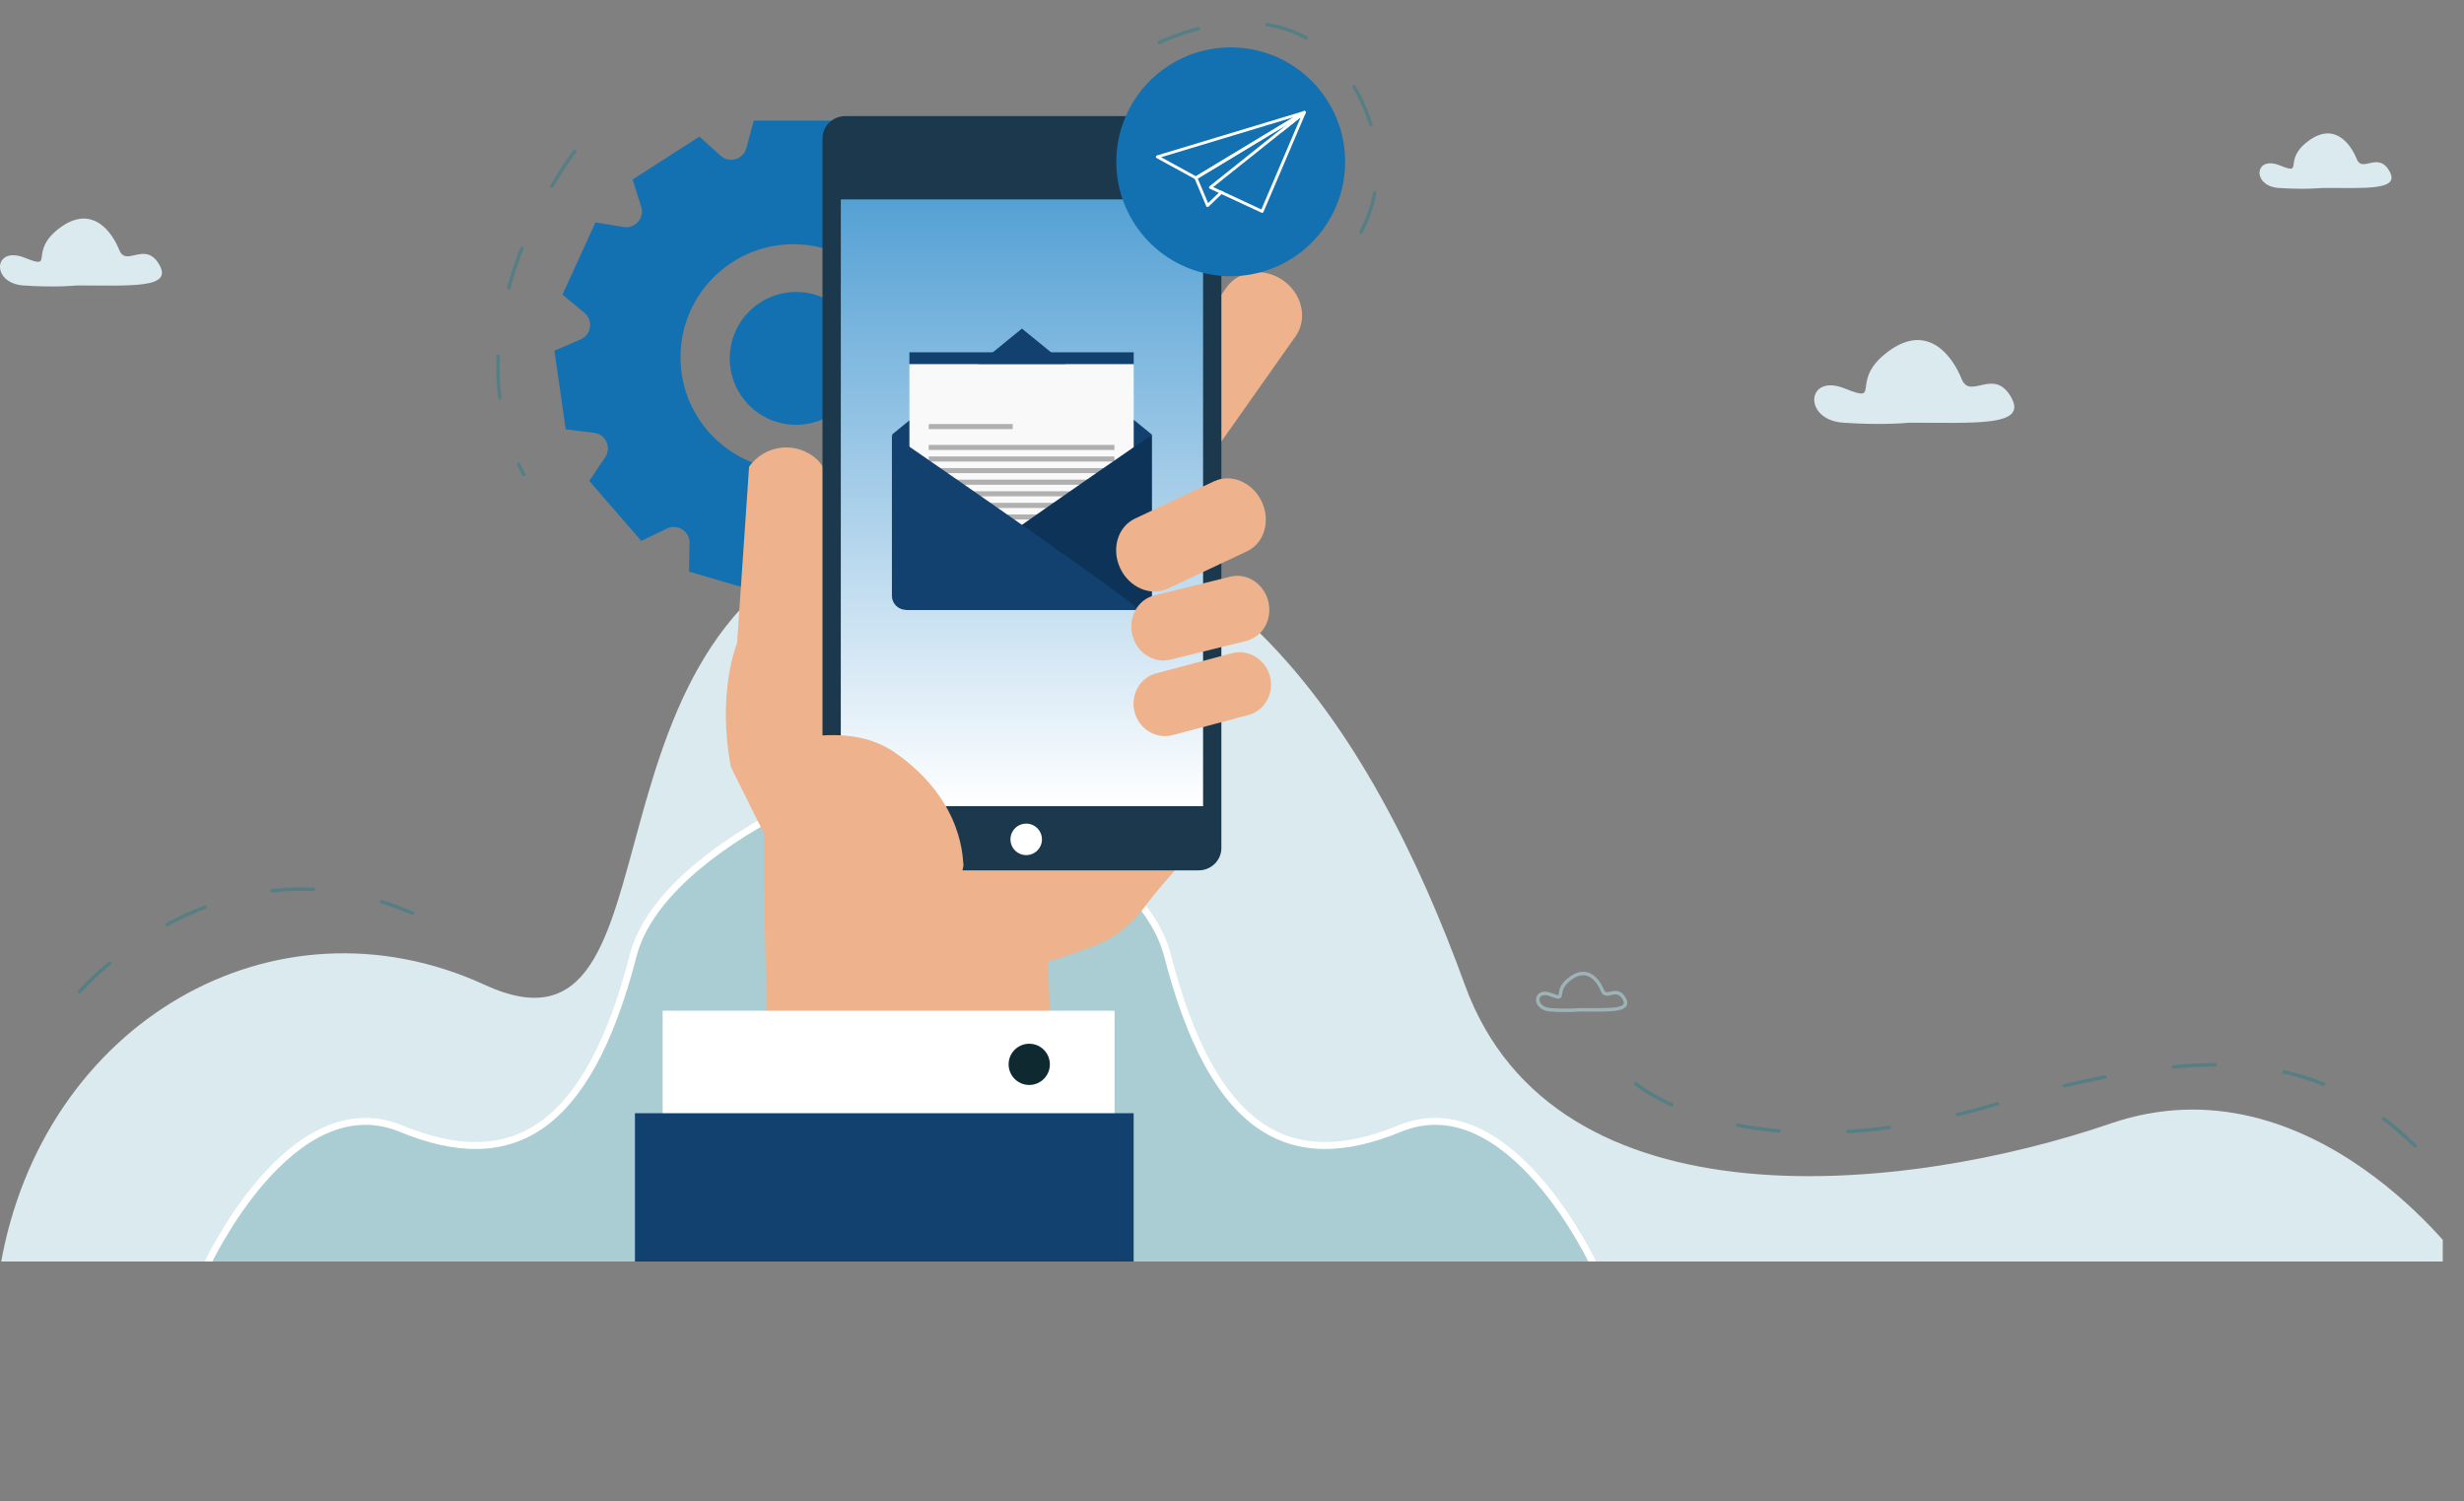 <svg xmlns="http://www.w3.org/2000/svg" width="711.218" height="433.363" viewBox="1097.91 2472.357 711.218 433.363"><rect x="1097.91" y="2472.357" width="711.218" height="433.363" fill="#808080" stroke="none"/><g data-name="Mask Group 72" transform="translate(-3088.039 -3989.352)" clip-path="url(&quot;#a&quot;)"><path d="M4220.205 6827.047h676.961s-43.643-61.035-102.052-41.018c-58.41 20.017-160.378 31.502-186.344-40.034-25.966-71.535-75.187-154.884-168.708-131.914s-53.488 159.807-114.194 131.914c-60.707-27.892-127.649 10.83-139.79 81.052h34.127Z" fill="#daeaee" fill-rule="evenodd" data-name="Path 15386"/><g data-name="Group 9261"><path d="m4483.866 6562.886-7.403-3.193a4.53 4.53 0 0 1-2.708-3.538 4.53 4.53 0 0 1 1.601-4.158l6.204-5.15a.198.198 0 0 0 .054-.236l-9.397-20.575a.198.198 0 0 0-.213-.114l-7.955 1.316a4.582 4.582 0 0 1-4.428-1.81 4.507 4.507 0 0 1-.663-4.065l2.435-7.686a.2.2 0 0 0-.082-.228l-19.029-12.23a.2.2 0 0 0-.24.02l-5.981 5.408a4.47 4.47 0 0 1-3.042 1.182c-2.096 0-3.872-1.355-4.418-3.372l-2.107-7.783a.198.198 0 0 0-.192-.146h-22.62c-.09 0-.168.06-.192.146l-2.107 7.783c-.546 2.017-2.321 3.372-4.418 3.372a4.469 4.469 0 0 1-3.042-1.182l-5.98-5.407a.2.2 0 0 0-.241-.02l-19.029 12.23a.2.2 0 0 0-.082.227l2.435 7.686a4.509 4.509 0 0 1-.663 4.065 4.576 4.576 0 0 1-4.428 1.81l-7.955-1.316a.2.2 0 0 0-.213.114l-9.397 20.575a.198.198 0 0 0 .055.236l6.203 5.15a4.529 4.529 0 0 1 1.601 4.158 4.53 4.53 0 0 1-2.708 3.538l-7.403 3.193a.198.198 0 0 0-.118.211l3.22 22.39a.198.198 0 0 0 .172.168l8.003.978a4.528 4.528 0 0 1 3.594 2.632 4.529 4.529 0 0 1-.364 4.44l-4.502 6.69a.199.199 0 0 0 .015.24l14.812 17.095a.2.2 0 0 0 .237.05l7.262-3.505a4.53 4.53 0 0 1 1.981-.46c1.217 0 2.409.506 3.271 1.387a4.507 4.507 0 0 1 1.288 3.277l-.17 8.06c-.002.09.056.17.142.196l21.704 6.372a.199.199 0 0 0 .225-.086l4.215-6.874a4.53 4.53 0 0 1 3.887-2.177c1.599 0 3.052.814 3.887 2.177l4.215 6.874a.199.199 0 0 0 .225.086l21.704-6.372a.199.199 0 0 0 .142-.195l-.17-8.061a4.507 4.507 0 0 1 1.288-3.277 4.612 4.612 0 0 1 3.271-1.386c.683 0 1.35.155 1.981.46l7.262 3.503a.2.2 0 0 0 .237-.049l14.812-17.094a.199.199 0 0 0 .015-.241l-4.501-6.69a4.529 4.529 0 0 1-.365-4.44 4.529 4.529 0 0 1 3.594-2.632l8.003-.978c.09-.01.16-.08.173-.169l3.219-22.389a.198.198 0 0 0-.118-.21Zm-68.874 34.549c-18.012 0-32.613-14.602-32.613-32.614 0-18.011 14.601-32.612 32.613-32.612s32.613 14.6 32.613 32.612-14.601 32.614-32.613 32.614Z" fill="#1371b1" fill-rule="evenodd" data-name="Path 15427"/></g><g data-name="Path 15387"><path d="M4245.636 6826.883h167.846V6694.88c-23.311 12.02-40.706 26.901-44.769 42.64-13.106 50.757-35.134 63.112-66.964 49.986-31.83-13.126-56.113 39.377-56.113 39.377Z" fill="#a9cdd3" fill-rule="evenodd"/><path d="M4245.636 6826.883h167.846V6694.88c-23.311 12.02-40.706 26.901-44.769 42.64-13.106 50.757-35.134 63.112-66.964 49.986-31.83-13.126-56.113 39.377-56.113 39.377Z" stroke-linejoin="round" stroke-linecap="round" stroke-width="2" stroke="#fff" fill="transparent"/></g><g data-name="Path 15423"><path d="M4646.023 6826.883h-167.846V6694.88c23.312 12.02 40.706 26.902 44.769 42.64 13.106 50.757 35.134 63.112 66.964 49.986 31.83-13.126 56.113 39.377 56.113 39.377Z" fill="#a9cdd3" fill-rule="evenodd"/><path d="M4646.023 6826.883h-167.846V6694.88c23.312 12.02 40.706 26.902 44.769 42.64 13.106 50.757 35.134 63.112 66.964 49.986 31.83-13.126 56.113 39.377 56.113 39.377Z" stroke-linejoin="round" stroke-linecap="round" stroke-width="2" stroke="#fff" fill="transparent"/></g><path d="M4856.176 6515.961c12.942 0 22.728.759 19.427-4.927-3.301-5.685-7.749.683-9.39-3.411-1.643-4.094-6.281-10.916-13.969-5.23-7.687 5.685-.914 10.006-8.28 7.05-7.367-2.957-8.026 5.988-.306 6.518 7.721.531 12.518 0 12.518 0Z" fill="#daeaee" fill-rule="evenodd" data-name="Path 15404"/><path d="M4736.941 6583.724c19.618 0 34.45 1.15 29.447-7.468-5.003-8.618-11.744 1.034-14.234-5.17-2.49-6.205-9.52-16.547-21.172-7.929-11.652 8.618-1.385 15.167-12.55 10.686-11.166-4.481-12.166 9.077-.463 9.881 11.703.805 18.972 0 18.972 0Z" fill="#daeaee" fill-rule="evenodd" data-name="Path 15405"/><path d="M4208.068 6544.11c15.88 0 27.887.93 23.836-6.045-4.05-6.976-9.506.837-11.521-4.186-2.016-5.022-7.707-13.393-17.138-6.418-9.433 6.976-1.122 12.278-10.16 8.65-9.039-3.627-9.848 7.348-.375 8 9.474.65 15.358 0 15.358 0Z" fill="#daeaee" fill-rule="evenodd" data-name="Path 15406"/><path d="M4641.798 6753.191c8.616 0 15.13.505 12.933-3.28-2.198-3.785-5.159.454-6.252-2.27-1.093-2.726-4.18-7.267-9.299-3.483-5.117 3.785-.608 6.661-5.512 4.694-4.903-1.969-5.343 3.986-.203 4.34 5.14.353 8.333 0 8.333 0Z" stroke-linejoin="round" stroke-linecap="round" stroke="#9cb3b7" fill="transparent" data-name="Path 15407"/><path d="M4520.53 6474.002s37.231-18.86 55.847 12.003c16.428 27.235.734 50.704-10.533 56.827" stroke-dasharray="12 20" stroke-linejoin="round" stroke-linecap="round" stroke="#557f84" fill="transparent" data-name="Path 15418"/><path d="M4208.884 6747.964s40.69-46.924 96.146-22.642" stroke-dasharray="12 20" stroke-linejoin="round" stroke-linecap="round" stroke="#557f84" fill="transparent" data-name="Path 15419"/><path d="M4658.114 6774.544s31.502 27.236 104.021 5.907c72.52-21.33 102.381-12.47 132.899 25.267" stroke-dasharray="12 20" stroke-linejoin="round" stroke-linecap="round" stroke="#557f84" fill="transparent" data-name="Path 15420"/><path d="M4351.813 6505.414s-37.729 48.672-14.689 93.313" stroke-dasharray="12 20" stroke-linejoin="round" stroke-linecap="round" stroke="#557f84" fill="transparent" data-name="Path 15421"/><path d="M4415.759 6545.988c10.59 0 19.174 8.584 19.174 19.174s-8.584 19.175-19.174 19.175-19.175-8.585-19.175-19.175 8.585-19.174 19.175-19.174Z" fill="#1371b1" fill-rule="evenodd" data-name="Path 15506"/><g data-name="Group 9272"><path d="M4528.565 6705.33c-6.156-10.51-23.405-12.784-14.297-19.441-.257.186 3.485-3.096 4.395-4.124.384-.434.66-.73.888-.966.131-.25.29-.543.52-.948.384-.67 1.84-4.398 1.392-2.84.385-1.214.748-2.436.993-3.69.112-.634.194-1.08.254-1.37.065-.726.143-1.448.189-2.172.105-1.958.198-3.912.22-5.871.05-4.305.014-8.61.006-12.914-.01-5.688 1.868-10.153 4.813-13.422-5.322-3.431-11.092-3.886-13.173-.938l-.74 1.05-3.246 4.603-.19.27-2.427-1.713 3.215-4.558 3.267-4.633 2.632-3.73c2.184-3.096-.52-8.759-6.023-12.642-5.508-3.885-11.746-4.528-13.93-1.433l-2.632 3.732-3.268 4.63-3.215 4.56-2.427-1.714 14.684-20.816-.02-.016c.117-.164.246-.305.364-.473l19.309-27.373c3.533-5.01 1.921-12.218-3.58-16.1-5.511-3.887-12.838-2.98-16.37 2.027l-19.308 27.373c-.119.168-.212.334-.315.51l-.031-.02-42.51 60.265-11.222 21.99-3.15-60.846c1.704-7.17 2.764-14.123-3.166-18.305-5.917-4.175-14.115-2.764-18.296 3.165l-3.475 50.958s-5.875 13.916-1.792 35.672l9.565 19.245c.416 110.924 6.836 72.92.416 81.843l81.12 9.184c2.297-9.184.466-54.048.466-54.048 3.279-1.044 12.51-3.83 17.164-6.28 2.219-1.168 5.876-3.506 10.306-8.968 8.033-10.994 14.642-15.269 12.625-18.713Z" fill="#eeb38c" fill-rule="evenodd" data-name="Path 15488"/><path d="M4556.335 6542.677c-5.512-3.887-12.84-2.98-16.372 2.027l-19.307 27.373c-.119.168-.212.335-.315.51l-.031-.021-42.51 60.267-.183-.129c.039.24.075.481.113.722 1.436 8.898 2.081 19.246 5.208 27.859l.032.031a3.3 3.3 0 0 1 .12.06c.053-.377.558.077.838.444l.166.091.504.15c1.175.384 2.36.73 3.556 1.039.086.022.173.038.259.06.007-.007.016-.023.022-.03a339.14 339.14 0 0 0 3.884-5.395c7.91-11.266 15.222-22.924 22.161-34.812 3.435-5.885 8.663-8.983 14.173-9.804a22.567 22.567 0 0 1-.033-4.825l-.616.875-2.427-1.713 6.022-8.537a19.479 19.479 0 0 1 2.103-2.982l6.56-9.299-.021-.014c.116-.166.245-.306.364-.475l19.309-27.373c3.533-5.008 1.922-12.217-3.579-16.099Z" fill="#eeb38c" fill-rule="evenodd" data-name="Path 15489"/><path d="M4538.49 6706.508c0 3.54-2.947 6.435-6.556 6.435h-102.02c-3.605 0-6.556-2.895-6.556-6.435V6501.66c0-3.541 2.951-6.437 6.557-6.437h102.019c3.609 0 6.556 2.896 6.556 6.437v204.848Z" fill="#1b384c" fill-rule="evenodd" data-name="Path 15490"/><path d="M590.868 420.22H491.52l-.001 23.22-.008-.008v6.254l.007.007v17.256l-.002 20.894h-.005v5.164h.005l-.003 51.847h-.002v4.695h.002l-.001 23.965-.001-.001v21.858h104.572V420.22h-5.215Z" fill-rule="evenodd" fill="url(&quot;#b&quot;)" transform="translate(3937.128 6099.043)" data-name="Path 15491"/><g data-name="Group 9266"><path d="M4377.22 6753.455h130.438v141.617H4377.22v-141.617z" fill="#fff" fill-rule="evenodd" data-name="Rectangle 5166"/><path d="M4482.696 6774.878c3.276.18 6.097-2.318 6.277-5.6a5.937 5.937 0 0 0-5.6-6.268c-3.27-.19-6.099 2.316-6.28 5.595a5.948 5.948 0 0 0 5.603 6.273Z" fill="#0e2a30" fill-rule="evenodd" data-name="Path 15493"/><path d="M4369.223 6783.05h143.947v112.022h-143.947V6783.05z" fill="#12406f" fill-rule="evenodd" data-name="Rectangle 5167"/></g><path d="M4486.7 6703.999a4.54 4.54 0 1 1-9.082 0 4.54 4.54 0 0 1 9.081 0Z" fill="#fff" fill-rule="evenodd" data-name="Path 15494"/><path d="M4552.508 6656.909c1.307 4.928-1.49 9.943-6.243 11.204l-21.848 5.79c-4.752 1.258-9.665-1.713-10.972-6.64-1.304-4.925 1.49-9.942 6.243-11.202l21.848-5.79c4.752-1.259 9.667 1.713 10.972 6.638Z" fill="#eeb38c" fill-rule="evenodd" data-name="Path 15495"/><path d="M4463.019 6716.363c.401-1.631.755-3.263 1.034-4.886-.293-.877.604-18.257-19.675-32.463-9.387-6.573-20.451-5.105-25.521-4.64v41.989h44.162Z" fill="#eeb38c" fill-rule="evenodd" data-name="Path 15496"/><g data-name="Group 9271"><g data-name="Group 9269"><path d="m4480.923 6556.558 37.53 30.614-37.673 32.31-37.385-32.31 37.528-30.614Z" fill="#12406f" fill-rule="evenodd" data-name="Path 15497"/><path d="M4448.447 6563.401h64.74v3.46h-64.74v-3.46z" fill="#12406f" fill-rule="evenodd" data-name="Rectangle 5170"/><path d="M4448.447 6566.86h64.74v62.375h-64.74v-62.375z" fill="#f9f9f9" fill-rule="evenodd" data-name="Rectangle 5171"/><g data-name="Group 9267"><path d="M4454.02 6584.105h24.254v1.472h-24.253v-1.472z" fill="#b0b0b0" fill-rule="evenodd" data-name="Rectangle 5172"/><path d="M4454.02 6590.127h53.592v1.472h-53.591v-1.472z" fill="#b0b0b0" fill-rule="evenodd" data-name="Rectangle 5173"/><path d="M4454.02 6593.472h53.592v1.472h-53.591v-1.472z" fill="#b0b0b0" fill-rule="evenodd" data-name="Rectangle 5174"/><path d="M4454.02 6596.818h53.592v1.472h-53.591v-1.472z" fill="#b0b0b0" fill-rule="evenodd" data-name="Rectangle 5175"/><path d="M4454.02 6600.162h53.592v1.473h-53.591v-1.473z" fill="#b0b0b0" fill-rule="evenodd" data-name="Rectangle 5176"/></g><g data-name="Group 9268"><path d="M4454.02 6603.513h53.592v1.471h-53.591v-1.47z" fill="#b0b0b0" fill-rule="evenodd" data-name="Rectangle 5177"/><path d="M4454.02 6606.858h53.592v1.473h-53.591v-1.473z" fill="#b0b0b0" fill-rule="evenodd" data-name="Rectangle 5178"/><path d="M4454.02 6610.205h53.592v1.47h-53.591v-1.47z" fill="#b0b0b0" fill-rule="evenodd" data-name="Rectangle 5179"/><path d="M4454.02 6613.55h53.592v1.471h-53.591v-1.472z" fill="#b0b0b0" fill-rule="evenodd" data-name="Rectangle 5180"/></g><path d="M4518.454 6587.172v46.482a4.102 4.102 0 0 1-4.09 4.089h-66.881c-2.58 0 70.97-50.571 70.97-50.571Z" fill="#0d3359" fill-rule="evenodd" data-name="Path 15498"/><path d="M4443.395 6587.172v46.482a4.101 4.101 0 0 0 4.088 4.089h66.882c2.58 0-70.97-50.571-70.97-50.571Z" fill="#12406f" fill-rule="evenodd" data-name="Path 15499"/></g></g><path d="M4550.137 6606.498c2.63 5.575.73 11.996-4.24 14.338l-22.842 10.768c-4.972 2.344-11.132-.279-13.759-5.855-2.628-5.575-.731-11.995 4.238-14.338l22.844-10.768c4.97-2.342 11.132.278 13.76 5.855Z" fill="#eeb38c" fill-rule="evenodd" data-name="Path 15504"/><path d="M4552.032 6635.307c1.265 5.124-1.583 10.232-6.358 11.41l-21.941 5.415c-4.776 1.178-9.672-2.02-10.934-7.143-1.264-5.124 1.582-10.233 6.354-11.41l21.942-5.415c4.777-1.179 9.675 2.02 10.937 7.143Z" fill="#eeb38c" fill-rule="evenodd" data-name="Path 15505"/></g><g data-name="Group 9253"><path d="M4517.8 6531.73a33.025 33.025 0 1 1 .072.072z" fill="#1371b1" fill-rule="evenodd" data-name="Ellipse 328"/><g data-name="Group 9252"><g data-name="Group 9249"><path d="M4562.815 6494c-.003-.006-.006-.009-.006-.014-.003-.003-.003-.009-.006-.012l-.005-.005c0-.006-.003-.009-.006-.014-.002 0-.002-.003-.002-.003 0-.003-.003-.005-.006-.008-.014-.02-.028-.042-.048-.059a.43.43 0 0 0-.173-.112l-.03-.008a.423.423 0 0 0-.221.006l-.042.014-.006.002c-.016.009-.033.017-.047.026-.017.008-.03.019-.047.03l-2.806 1.692-28.228 17.05-.207.125a.42.42 0 0 0-.17.523l.055.134 3.286 7.794a.454.454 0 0 0 .21.257c.005.003.008.006.014.006a.36.36 0 0 0 .098.033.418.418 0 0 0 .371-.106l.179-.17 3.57-3.437.347-.332.301-.29-.517-.238-.298-.14h-.003l-.645.623h-.003l-2.607 2.51-.464.447-.33-.785-2.652-6.298 25.476-15.389.009-.005 2.286-1.38-3.83 3.686 5.784-4.618-.153.36 1.449-1.393c.01-.011.022-.02.03-.03a.336.336 0 0 0 .062-.079.142.142 0 0 0 .025-.044l.008-.014a.324.324 0 0 0 .025-.09.408.408 0 0 0-.028-.246Z" fill="#fff" fill-rule="evenodd" data-name="Path 15415"/></g><g data-name="Group 9250"><path d="M4562.815 6494c-.003-.006-.006-.009-.006-.014-.003-.003-.003-.009-.006-.012l-.005-.005c0-.003-.003-.006-.006-.009v-.005c-.002 0-.002-.003-.002-.003 0-.003-.003-.005-.006-.008-.014-.02-.028-.042-.048-.059a.43.43 0 0 0-.173-.112l-.03-.008a.423.423 0 0 0-.22.006l-.043.014c-.003 0-.003 0-.005.002-.017.009-.034.017-.048.026-.016.008-.03.019-.047.03l-5.014 4.004-.009.005-22.041 17.603c-.015.008-.025.02-.037.03a.22.22 0 0 0-.044.045c-.009.009-.014.017-.02.025a.47.47 0 0 0-.067.148v.006c-.003.014-.008.03-.008.047a.412.412 0 0 0 .24.422l.502.234 2.052.955h.003l.033.017.782.36.037.02 11.5 5.343a.425.425 0 0 0 .326.011.423.423 0 0 0 .235-.226l12.177-28.557a.333.333 0 0 0 .026-.09.411.411 0 0 0-.028-.246Zm-12.776 28.167-10.85-5.045-.516-.238-.298-.14h-.003l-2.236-1.04 19.476-15.551 5.784-4.618-.153.36-11.204 26.272Z" fill="#fff" fill-rule="evenodd" data-name="Path 15416"/></g><g data-name="Group 9251"><path d="M4531.145 6513.488a.416.416 0 0 1-.201-.052l-11.13-6.09a.419.419 0 0 1 .081-.767l42.416-12.81a.419.419 0 0 1 .337.76l-31.287 18.898a.417.417 0 0 1-.216.06Zm-10.052-6.396 10.042 5.494 28.229-17.051-38.27 11.557Z" fill="#fff" fill-rule="evenodd" data-name="Path 15417"/></g></g></g></g><defs><linearGradient x1=".5" y1="0" x2=".5" y2="1" id="b"><stop stop-color="#54a0d4" offset="0"/><stop stop-color="#fff" offset="1"/></linearGradient><clipPath id="a"><path d="M0 0h718v364H0V0z" data-name="Rectangle 5181" transform="translate(4173.039 6461.853)"/></clipPath></defs></svg>